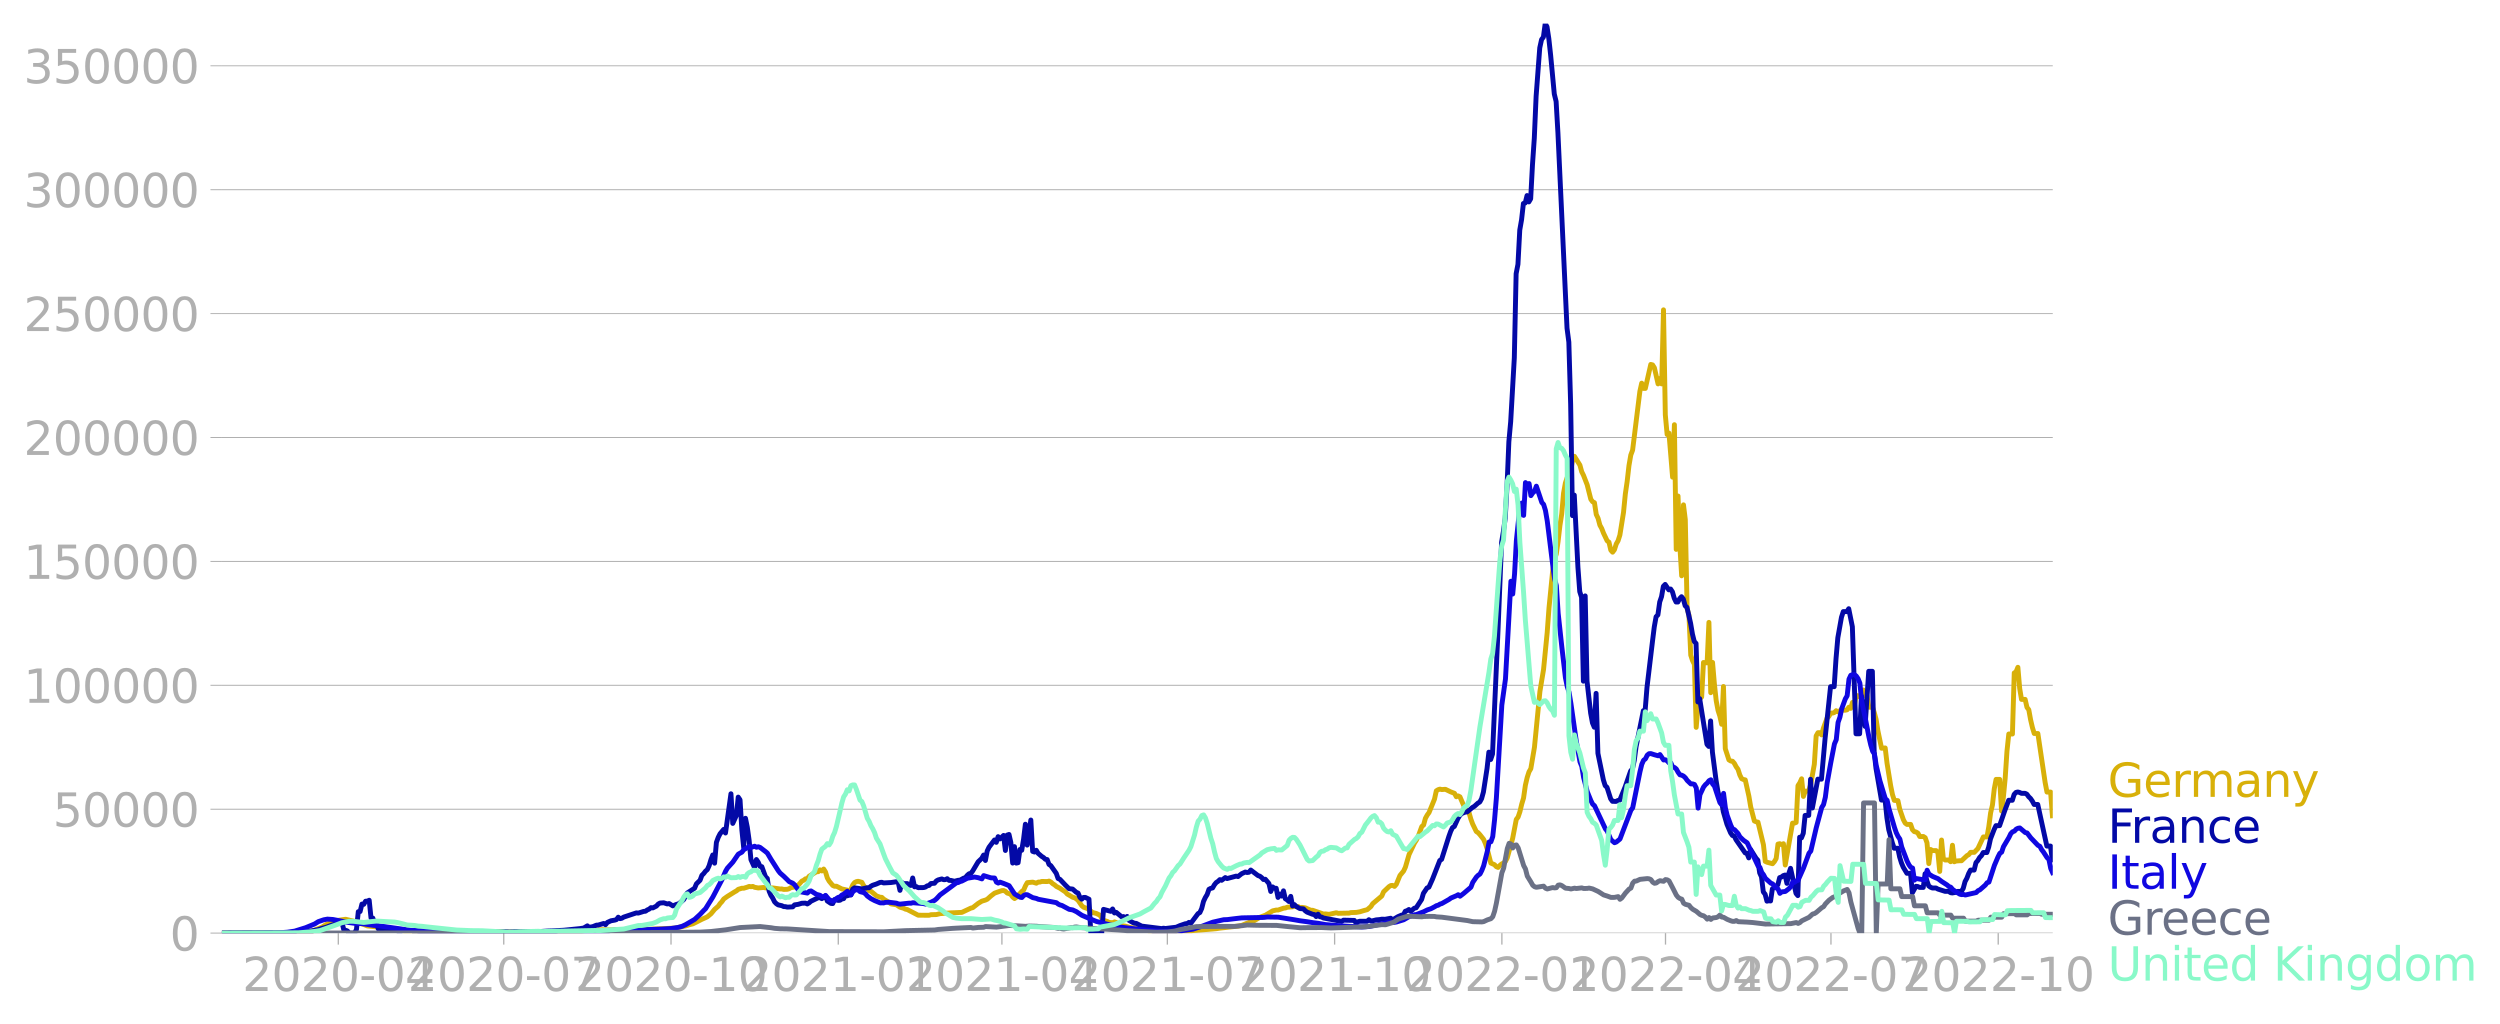 <svg xmlns="http://www.w3.org/2000/svg" xmlns:xlink="http://www.w3.org/1999/xlink" width="1015.94" height="416.199" viewBox="0 0 761.955 312.149"><defs><style>*{stroke-linejoin:round;stroke-linecap:butt}</style></defs><g id="figure_1"><path id="patch_1" d="M0 312.15h761.955V0H0v312.15z" style="fill:none"/><g id="axes_1"><path id="patch_2" d="M67.645 284.4h558V7.2h-558v277.2z" style="fill:none"/><g id="matplotlib.axis_1"><g id="xtick_1"><g id="line2d_1"><defs><path id="m45ac65a00f" d="M0 0v3.5" style="stroke:#b0b0b0;stroke-width:.4"/></defs><use xlink:href="#m45ac65a00f" x="103.109" y="284.4" style="fill:#b0b0b0;stroke:#b0b0b0;stroke-width:.4"/></g><g id="text_1" style="fill:#b0b0b0" transform="matrix(.14 0 0 -.14 73.86 302.038)"><defs><path id="DejaVuSans-32" d="M1228 531h2203V0H469v531q359 372 979 998 621 627 780 809 303 340 423 576 121 236 121 464 0 372-261 606-261 235-680 235-297 0-627-103-329-103-704-313v638q381 153 712 231 332 78 607 78 725 0 1156-363 431-362 431-968 0-288-108-546-107-257-392-607-78-91-497-524-418-433-1181-1211z" transform="scale(.016)"/><path id="DejaVuSans-30" d="M2034 4250q-487 0-733-480-245-479-245-1442 0-959 245-1439 246-480 733-480 491 0 736 480 246 480 246 1439 0 963-246 1442-245 480-736 480zm0 500q785 0 1199-621 414-620 414-1801 0-1178-414-1799Q2819-91 2034-91q-784 0-1198 620-414 621-414 1799 0 1181 414 1801 414 621 1198 621z" transform="scale(.016)"/><path id="DejaVuSans-2d" d="M313 2009h1684v-512H313v512z" transform="scale(.016)"/><path id="DejaVuSans-34" d="M2419 4116 825 1625h1594v2491zm-166 550h794V1625h666v-525h-666V0h-628v1100H313v609l1940 2957z" transform="scale(.016)"/></defs><use xlink:href="#DejaVuSans-32"/><use xlink:href="#DejaVuSans-30" x="63.623"/><use xlink:href="#DejaVuSans-32" x="127.246"/><use xlink:href="#DejaVuSans-30" x="190.869"/><use xlink:href="#DejaVuSans-2d" x="254.492"/><use xlink:href="#DejaVuSans-30" x="290.576"/><use xlink:href="#DejaVuSans-34" x="354.199"/></g></g><g id="xtick_2"><use xlink:href="#m45ac65a00f" id="line2d_2" x="153.534" y="284.4" style="fill:#b0b0b0;stroke:#b0b0b0;stroke-width:.4"/><g id="text_2" style="fill:#b0b0b0" transform="matrix(.14 0 0 -.14 124.286 302.038)"><defs><path id="DejaVuSans-37" d="M525 4666h3000v-269L1831 0h-659l1594 4134H525v532z" transform="scale(.016)"/></defs><use xlink:href="#DejaVuSans-32"/><use xlink:href="#DejaVuSans-30" x="63.623"/><use xlink:href="#DejaVuSans-32" x="127.246"/><use xlink:href="#DejaVuSans-30" x="190.869"/><use xlink:href="#DejaVuSans-2d" x="254.492"/><use xlink:href="#DejaVuSans-30" x="290.576"/><use xlink:href="#DejaVuSans-37" x="354.199"/></g></g><g id="xtick_3"><use xlink:href="#m45ac65a00f" id="line2d_3" x="204.513" y="284.4" style="fill:#b0b0b0;stroke:#b0b0b0;stroke-width:.4"/><g id="text_3" style="fill:#b0b0b0" transform="matrix(.14 0 0 -.14 175.265 302.038)"><defs><path id="DejaVuSans-31" d="M794 531h1031v3560L703 3866v575l1116 225h631V531h1031V0H794v531z" transform="scale(.016)"/></defs><use xlink:href="#DejaVuSans-32"/><use xlink:href="#DejaVuSans-30" x="63.623"/><use xlink:href="#DejaVuSans-32" x="127.246"/><use xlink:href="#DejaVuSans-30" x="190.869"/><use xlink:href="#DejaVuSans-2d" x="254.492"/><use xlink:href="#DejaVuSans-31" x="290.576"/><use xlink:href="#DejaVuSans-30" x="354.199"/></g></g><g id="xtick_4"><use xlink:href="#m45ac65a00f" id="line2d_4" x="255.492" y="284.4" style="fill:#b0b0b0;stroke:#b0b0b0;stroke-width:.4"/><g id="text_4" style="fill:#b0b0b0" transform="matrix(.14 0 0 -.14 226.244 302.038)"><use xlink:href="#DejaVuSans-32"/><use xlink:href="#DejaVuSans-30" x="63.623"/><use xlink:href="#DejaVuSans-32" x="127.246"/><use xlink:href="#DejaVuSans-31" x="190.869"/><use xlink:href="#DejaVuSans-2d" x="254.492"/><use xlink:href="#DejaVuSans-30" x="290.576"/><use xlink:href="#DejaVuSans-31" x="354.199"/></g></g><g id="xtick_5"><use xlink:href="#m45ac65a00f" id="line2d_5" x="305.363" y="284.4" style="fill:#b0b0b0;stroke:#b0b0b0;stroke-width:.4"/><g id="text_5" style="fill:#b0b0b0" transform="matrix(.14 0 0 -.14 276.115 302.038)"><use xlink:href="#DejaVuSans-32"/><use xlink:href="#DejaVuSans-30" x="63.623"/><use xlink:href="#DejaVuSans-32" x="127.246"/><use xlink:href="#DejaVuSans-31" x="190.869"/><use xlink:href="#DejaVuSans-2d" x="254.492"/><use xlink:href="#DejaVuSans-30" x="290.576"/><use xlink:href="#DejaVuSans-34" x="354.199"/></g></g><g id="xtick_6"><use xlink:href="#m45ac65a00f" id="line2d_6" x="355.788" y="284.4" style="fill:#b0b0b0;stroke:#b0b0b0;stroke-width:.4"/><g id="text_6" style="fill:#b0b0b0" transform="matrix(.14 0 0 -.14 326.54 302.038)"><use xlink:href="#DejaVuSans-32"/><use xlink:href="#DejaVuSans-30" x="63.623"/><use xlink:href="#DejaVuSans-32" x="127.246"/><use xlink:href="#DejaVuSans-31" x="190.869"/><use xlink:href="#DejaVuSans-2d" x="254.492"/><use xlink:href="#DejaVuSans-30" x="290.576"/><use xlink:href="#DejaVuSans-37" x="354.199"/></g></g><g id="xtick_7"><use xlink:href="#m45ac65a00f" id="line2d_7" x="406.767" y="284.4" style="fill:#b0b0b0;stroke:#b0b0b0;stroke-width:.4"/><g id="text_7" style="fill:#b0b0b0" transform="matrix(.14 0 0 -.14 377.52 302.038)"><use xlink:href="#DejaVuSans-32"/><use xlink:href="#DejaVuSans-30" x="63.623"/><use xlink:href="#DejaVuSans-32" x="127.246"/><use xlink:href="#DejaVuSans-31" x="190.869"/><use xlink:href="#DejaVuSans-2d" x="254.492"/><use xlink:href="#DejaVuSans-31" x="290.576"/><use xlink:href="#DejaVuSans-30" x="354.199"/></g></g><g id="xtick_8"><use xlink:href="#m45ac65a00f" id="line2d_8" x="457.746" y="284.4" style="fill:#b0b0b0;stroke:#b0b0b0;stroke-width:.4"/><g id="text_8" style="fill:#b0b0b0" transform="matrix(.14 0 0 -.14 428.498 302.038)"><use xlink:href="#DejaVuSans-32"/><use xlink:href="#DejaVuSans-30" x="63.623"/><use xlink:href="#DejaVuSans-32" x="127.246"/><use xlink:href="#DejaVuSans-32" x="190.869"/><use xlink:href="#DejaVuSans-2d" x="254.492"/><use xlink:href="#DejaVuSans-30" x="290.576"/><use xlink:href="#DejaVuSans-31" x="354.199"/></g></g><g id="xtick_9"><use xlink:href="#m45ac65a00f" id="line2d_9" x="507.617" y="284.4" style="fill:#b0b0b0;stroke:#b0b0b0;stroke-width:.4"/><g id="text_9" style="fill:#b0b0b0" transform="matrix(.14 0 0 -.14 478.37 302.038)"><use xlink:href="#DejaVuSans-32"/><use xlink:href="#DejaVuSans-30" x="63.623"/><use xlink:href="#DejaVuSans-32" x="127.246"/><use xlink:href="#DejaVuSans-32" x="190.869"/><use xlink:href="#DejaVuSans-2d" x="254.492"/><use xlink:href="#DejaVuSans-30" x="290.576"/><use xlink:href="#DejaVuSans-34" x="354.199"/></g></g><g id="xtick_10"><use xlink:href="#m45ac65a00f" id="line2d_10" x="558.042" y="284.4" style="fill:#b0b0b0;stroke:#b0b0b0;stroke-width:.4"/><g id="text_10" style="fill:#b0b0b0" transform="matrix(.14 0 0 -.14 528.794 302.038)"><use xlink:href="#DejaVuSans-32"/><use xlink:href="#DejaVuSans-30" x="63.623"/><use xlink:href="#DejaVuSans-32" x="127.246"/><use xlink:href="#DejaVuSans-32" x="190.869"/><use xlink:href="#DejaVuSans-2d" x="254.492"/><use xlink:href="#DejaVuSans-30" x="290.576"/><use xlink:href="#DejaVuSans-37" x="354.199"/></g></g><g id="xtick_11"><use xlink:href="#m45ac65a00f" id="line2d_11" x="609.021" y="284.4" style="fill:#b0b0b0;stroke:#b0b0b0;stroke-width:.4"/><g id="text_11" style="fill:#b0b0b0" transform="matrix(.14 0 0 -.14 579.773 302.038)"><use xlink:href="#DejaVuSans-32"/><use xlink:href="#DejaVuSans-30" x="63.623"/><use xlink:href="#DejaVuSans-32" x="127.246"/><use xlink:href="#DejaVuSans-32" x="190.869"/><use xlink:href="#DejaVuSans-2d" x="254.492"/><use xlink:href="#DejaVuSans-31" x="290.576"/><use xlink:href="#DejaVuSans-30" x="354.199"/></g></g></g><g id="matplotlib.axis_2"><g id="ytick_1"><path id="line2d_12" d="M67.645 284.4h558" clip-path="url(#pa73870f74c)" style="fill:none;stroke:#b0b0b0;stroke-width:.3;stroke-linecap:square"/><g id="line2d_13"><defs><path id="m264bfe6155" d="M0 0h-3.5" style="stroke:#b0b0b0;stroke-width:.3"/></defs><use xlink:href="#m264bfe6155" x="67.645" y="284.4" style="fill:#b0b0b0;stroke:#b0b0b0;stroke-width:.3"/></g><use xlink:href="#DejaVuSans-30" id="text_12" style="fill:#b0b0b0" transform="matrix(.14 0 0 -.14 51.737 289.719)"/></g><g id="ytick_2"><path id="line2d_14" d="M67.645 246.636h558" clip-path="url(#pa73870f74c)" style="fill:none;stroke:#b0b0b0;stroke-width:.3;stroke-linecap:square"/><use xlink:href="#m264bfe6155" id="line2d_15" x="67.645" y="246.636" style="fill:#b0b0b0;stroke:#b0b0b0;stroke-width:.3"/><g id="text_13" style="fill:#b0b0b0" transform="matrix(.14 0 0 -.14 16.108 251.955)"><defs><path id="DejaVuSans-35" d="M691 4666h2478v-532H1269V2991q137 47 274 70 138 23 276 23 781 0 1237-428 457-428 457-1159 0-753-469-1171Q2575-91 1722-91q-294 0-599 50Q819 9 494 109v635q281-153 581-228t634-75q541 0 856 284 316 284 316 772 0 487-316 771-315 285-856 285-253 0-505-56-251-56-513-175v2344z" transform="scale(.016)"/></defs><use xlink:href="#DejaVuSans-35"/><use xlink:href="#DejaVuSans-30" x="63.623"/><use xlink:href="#DejaVuSans-30" x="127.246"/><use xlink:href="#DejaVuSans-30" x="190.869"/><use xlink:href="#DejaVuSans-30" x="254.492"/></g></g><g id="ytick_3"><path id="line2d_16" d="M67.645 208.872h558" clip-path="url(#pa73870f74c)" style="fill:none;stroke:#b0b0b0;stroke-width:.3;stroke-linecap:square"/><use xlink:href="#m264bfe6155" id="line2d_17" x="67.645" y="208.872" style="fill:#b0b0b0;stroke:#b0b0b0;stroke-width:.3"/><g id="text_14" style="fill:#b0b0b0" transform="matrix(.14 0 0 -.14 7.2 214.191)"><use xlink:href="#DejaVuSans-31"/><use xlink:href="#DejaVuSans-30" x="63.623"/><use xlink:href="#DejaVuSans-30" x="127.246"/><use xlink:href="#DejaVuSans-30" x="190.869"/><use xlink:href="#DejaVuSans-30" x="254.492"/><use xlink:href="#DejaVuSans-30" x="318.115"/></g></g><g id="ytick_4"><path id="line2d_18" d="M67.645 171.108h558" clip-path="url(#pa73870f74c)" style="fill:none;stroke:#b0b0b0;stroke-width:.3;stroke-linecap:square"/><use xlink:href="#m264bfe6155" id="line2d_19" x="67.645" y="171.108" style="fill:#b0b0b0;stroke:#b0b0b0;stroke-width:.3"/><g id="text_15" style="fill:#b0b0b0" transform="matrix(.14 0 0 -.14 7.2 176.427)"><use xlink:href="#DejaVuSans-31"/><use xlink:href="#DejaVuSans-35" x="63.623"/><use xlink:href="#DejaVuSans-30" x="127.246"/><use xlink:href="#DejaVuSans-30" x="190.869"/><use xlink:href="#DejaVuSans-30" x="254.492"/><use xlink:href="#DejaVuSans-30" x="318.115"/></g></g><g id="ytick_5"><path id="line2d_20" d="M67.645 133.344h558" clip-path="url(#pa73870f74c)" style="fill:none;stroke:#b0b0b0;stroke-width:.3;stroke-linecap:square"/><use xlink:href="#m264bfe6155" id="line2d_21" x="67.645" y="133.344" style="fill:#b0b0b0;stroke:#b0b0b0;stroke-width:.3"/><g id="text_16" style="fill:#b0b0b0" transform="matrix(.14 0 0 -.14 7.2 138.663)"><use xlink:href="#DejaVuSans-32"/><use xlink:href="#DejaVuSans-30" x="63.623"/><use xlink:href="#DejaVuSans-30" x="127.246"/><use xlink:href="#DejaVuSans-30" x="190.869"/><use xlink:href="#DejaVuSans-30" x="254.492"/><use xlink:href="#DejaVuSans-30" x="318.115"/></g></g><g id="ytick_6"><path id="line2d_22" d="M67.645 95.58h558" clip-path="url(#pa73870f74c)" style="fill:none;stroke:#b0b0b0;stroke-width:.3;stroke-linecap:square"/><use xlink:href="#m264bfe6155" id="line2d_23" x="67.645" y="95.581" style="fill:#b0b0b0;stroke:#b0b0b0;stroke-width:.3"/><g id="text_17" style="fill:#b0b0b0" transform="matrix(.14 0 0 -.14 7.2 100.9)"><use xlink:href="#DejaVuSans-32"/><use xlink:href="#DejaVuSans-35" x="63.623"/><use xlink:href="#DejaVuSans-30" x="127.246"/><use xlink:href="#DejaVuSans-30" x="190.869"/><use xlink:href="#DejaVuSans-30" x="254.492"/><use xlink:href="#DejaVuSans-30" x="318.115"/></g></g><g id="ytick_7"><path id="line2d_24" d="M67.645 57.817h558" clip-path="url(#pa73870f74c)" style="fill:none;stroke:#b0b0b0;stroke-width:.3;stroke-linecap:square"/><use xlink:href="#m264bfe6155" id="line2d_25" x="67.645" y="57.817" style="fill:#b0b0b0;stroke:#b0b0b0;stroke-width:.3"/><g id="text_18" style="fill:#b0b0b0" transform="matrix(.14 0 0 -.14 7.2 63.136)"><defs><path id="DejaVuSans-33" d="M2597 2516q453-97 707-404 255-306 255-756 0-690-475-1069Q2609-91 1734-91q-293 0-604 58T488 141v609q262-153 574-231 313-78 654-78 593 0 904 234t311 681q0 413-289 645-289 233-804 233h-544v519h569q465 0 712 186t247 536q0 359-255 551-254 193-729 193-260 0-557-57-297-56-653-174v562q360 100 674 150t592 50q719 0 1137-327 419-326 419-882 0-388-222-655t-631-370z" transform="scale(.016)"/></defs><use xlink:href="#DejaVuSans-33"/><use xlink:href="#DejaVuSans-30" x="63.623"/><use xlink:href="#DejaVuSans-30" x="127.246"/><use xlink:href="#DejaVuSans-30" x="190.869"/><use xlink:href="#DejaVuSans-30" x="254.492"/><use xlink:href="#DejaVuSans-30" x="318.115"/></g></g><g id="ytick_8"><path id="line2d_26" d="M67.645 20.053h558" clip-path="url(#pa73870f74c)" style="fill:none;stroke:#b0b0b0;stroke-width:.3;stroke-linecap:square"/><use xlink:href="#m264bfe6155" id="line2d_27" x="67.645" y="20.053" style="fill:#b0b0b0;stroke:#b0b0b0;stroke-width:.3"/><g id="text_19" style="fill:#b0b0b0" transform="matrix(.14 0 0 -.14 7.2 25.372)"><use xlink:href="#DejaVuSans-33"/><use xlink:href="#DejaVuSans-35" x="63.623"/><use xlink:href="#DejaVuSans-30" x="127.246"/><use xlink:href="#DejaVuSans-30" x="190.869"/><use xlink:href="#DejaVuSans-30" x="254.492"/><use xlink:href="#DejaVuSans-30" x="318.115"/></g></g></g><path id="line2d_28" d="m67.645 284.4 22.719-.104 2.216-.169 2.217-.36.554-.082 2.77-1.083 1.109-.722 1.108-.537.554-.387.554-.218 3.88-.564 3.324.786.554.336 1.662.476 1.109.437 3.879.405 1.108.245 6.095.789 1.108.013 6.65.252 1.662.063 14.961.088 2.771-.13 3.879.126 12.19-.02 4.988-.139 10.528-.433 1.662-.1 8.866.102 1.663-.093 2.216-.076 7.204-.332 2.216-.104 3.325-.652 1.108-.362 1.108-.277 1.663-.831 1.108-.563 1.108-.497.554-.265 1.109-.924 1.108-1.345 1.108-.96.554-.796.554-.592.554-.803 1.109-.792 2.216-1.384.554-.304.554-.469 1.109-.335.554.002 1.108-.34.554-.219.554.101.554-.1.554.274 1.109.198 1.662-.146.554.13 2.217.01 2.216.317.554-.005.554.147 1.109-.045.554-.175.554-.341 1.108-.174.554-.383.554-.176 1.109-1.246.554-.262.554-.435.554-.04.554-.747 2.217-1.357.554-.03.554-.55.554.322.554-.568.554.89.554 1.817.554.972 1.109 1.328.554.246.554-.038 1.662.843 1.663.36.554.665.554-.963.554-1.295.554-.715.554-.286.554-.098 1.109.31.554 1.022.554.65.554.33.554.578.554.154 1.108.906.555.486 1.108.42.554.044.554.535 1.662 1.02.555.442 1.662.268 1.108.738 1.108.318.555.278.554.116 3.324 1.729 3.325.012.554-.168 1.663-.046 1.108-.275 1.662-.126 1.663-.12 1.108-.041 2.216-.1 2.77-1.306.555-.132 1.662-1.304 1.109-.68 1.108-.336.554-.256 1.108-.997 1.108-.85 1.663-.59.554-.178.554-.034.554.253.554.537.554.149.555.287.554.796.554.42.554-.386 1.662-1.767.554-.423.555-1.297.554-.973 1.662-.151 1.108.324.554-.344.555-.01.554-.185 1.662.038.554-.147.554.286.554.516.554.347.555.48 1.108.565 1.662 1.125.554.63 1.663.984.554.152.554.338.554.489 1.108 1.612.554.448 1.109.37 1.662 1.247 1.108.28 1.109.543.554.907.554.646 1.108.329.554.309 1.108.09.554-.248.555.18 1.108.793 1.108.245.554.063 1.108.336 3.325.537 1.108.348 1.663.178 9.42.251 6.095-.459 3.879-.312 1.108-.1 1.109-.174 5.54-.612 1.109-.23 2.216-.893 1.109-.256 2.216-1.32 1.108-.417.555-.198 2.216-1.34 1.108-.244h.554l1.663-.57.554-.058.554-.22 1.662-.13.554-.184.555.138.554-.04.554.335.554-.083 1.108.163 1.663.73.554.001 3.324 1.15.555-.048 1.108.13 2.216-.483.554.174 3.325-.065.554-.156 1.663-.06 1.108-.197 1.108-.341 1.108-.296 1.109-.95.554-.87 2.77-2.337.554-1.29 1.663-1.58.554-.334.554-.036.554.303.554-.638 1.109-2.688 1.108-1.35.554-1.188 1.108-3.833 1.662-3.513.555-.873.554-1.102 1.108-3.057.554-.467.554-2.033.554-.996.554-.759 1.663-4.092.554-2.53.554-.345.554-.18.554.138 1.109-.08 1.662.802 1.108.418.554 1.046.554-.26.555.28 1.108 2.576.554 1.016 1.108 1.222.554 1.974.554 1.504 1.109 2.288.554.356.554.61 1.108 1.407.554 1.267.554 1.677 1.109 4.3 1.108.487.554.606.554.233.554-.627.554-.45.554-.261.555-.497.554-1.023 1.662-5.992 1.108-5.776.554-.727.555-1.633.554-2.321.554-1.843.554-3.872.554-2.388.554-1.721.554-.96 1.108-6.539 1.663-16.993 1.108-6.71 1.108-11.245.554-7.51 1.109-11.188.554-3.618.554-1.61.554-3.848.554-4.801.554-3.559.554-6.332.555-3.091 1.108-3.362.554-.75.554-2.779.554-1.267 1.663 2.666.554 2.028.554 1.118 1.108 2.86 1.108 4.403.554.77.554.28.555 3.594.554 1.179.554 2.082.554 1.004.554 1.432 1.108 2.335.554.41.555 2.442.554.61.554-.74.554-1.766.554-.969.554-1.734 1.108-6.92.555-5.62.554-3.802.554-4.842.554-3.207.554-1.505 2.216-17.913.555-2.498.554 1.599.554.007 1.662-7.314.554.145.554.886 1.109 4.897.554-1.648.554 1.646.554-22.561.554 31.997.554 5.996.554-.427 1.109 13.428.554-15.994.554 38.004.554-16.264.554 15.212.554 9.106.554-21.627.555 4.504.554 27.12.554 1.985.554 12.203.554 1.693.554 1.112.554 19.201.554-6.466.554-2.261.555-.524.554-10.521 1.108.108.554-12.334.554 21.426.554-9.218.554 6.485.555 5.155.554 2.963.554 1.732.554 2.512.554-11.505.554 18.946 1.108 3.408.555.348.554.074.554.642.554 1.038.554.778.554 1.734.554 1.122.554.252.555.113 1.108 4.992.554 3.263 1.108 4.27.554.251.554.115 1.663 6.877.554 5.077.554.26 1.662.447.554-.628.555-.949.554-4.406.554-.12.554.292.554-.282.554 6.488 2.217-12.76h.554l.554-.216.554-11.231.554-.83.554-1.241.554 5.369.555-1.61.554-.001.554-.169.554-1.862 1.108-6.161.554-8.64.554-.979h.554l.555.663.554-2.075 1.108-3.024.554-.53.554-1.007h.554l.554-.169.555-.557.554.348.554-.295.554-.5.554.297h.554l.554-.122.554-.78.555.336.554-1.807.554.867.554-2.927h.554l.554.377.554-.643.554-1.445.555 1.675.554.203.554 3.349h1.108l.554 1.641.554 2.074.554 3.506 1.109 5.29 1.108-.093.554 4.616 1.108 6.86.554 2.729.554 1.768 1.109.093.554 2.59 1.108 3.204.554 1.043.554.405h1.109l.554 1.614.554.577.554.13.554.336.554 1.032 1.108-.006.555.36.554 1.56.554 6.331.554-4.296.554.33 1.108.006.554.637.554 5.712.555-9.57.554 5.677.554.418h1.108l.554.518.554-5.017.554 5.033.555-.223 1.108-.088h.554l1.662-1.563.554-.297.555-.696h1.108l1.108-1.157 1.662-3.546h1.109l.554-3.134.554-4.218.554-2.361.554-4.917.554-2.902h1.108l.555 9.634.554-4.07.554-5.787.554-8.388.554-5.223h1.108l.554-18.617.555-.347.554-1.372.554 6.465.554 3.318h1.108l.554 2.426.554.72.555 3.065.554 2.364.554 1.82h1.108l2.217 14.945.554 2.904h1.108l.554 7.227h0" clip-path="url(#pa73870f74c)" style="fill:none;stroke:#d8b009;stroke-width:1.5;stroke-linecap:square"/><path id="line2d_29" d="m67.645 284.4 22.165-.107 2.77-.224 2.217-.309 2.216-.435 1.109-.375 1.108-.299 2.216-.79.555-.107.554-.581.554-.203.554.196.554-.155.554 2.344 1.108.372.554.673h1.663l.554-1.151.554-5.384.554-.052.554-2.259.554.07.555-.949.554-.035.554-.255.554 5.358.554.075.554 1.595.554.152.554 1.541.555-.1.554.23.554.05 1.108-.184.554.351.554-.316.554.247 1.109.125 1.108.554.554-.603 1.662.08 1.663.077.554.39 7.758.19.554-.332.554.017 1.108-.207 1.108.089.554.367 1.109-.109.554.132 1.662-.127.554-.415.554.43 2.771-.017 3.325-.017 2.77.023.554.081 2.217-.135 1.108.088 1.663-.087 2.77.02h1.108l2.771-.005 3.325-.223 1.662-.06 1.662-.098 1.663-.092 4.987-.505 1.108-.172 1.108-.664.554.445 1.109-.204 1.108-.45.554-.029 1.662-.489.555.378.554-.693 1.108-.503 1.108-.192.554-.163.554-.734.555.443.554-.133.554-.339 3.879-1.293.554.073 1.108-.34.554-.18.554-.05.554-.4.554-.24.555-.453.554.085 1.108-.564.554-.612.554-.31 1.108-.081 1.109.358.554-.122 1.108.706 1.108-.449.554-.144.555-.357 1.108-.967 1.108-2.024 2.216-1.445.555-1.333 1.108-1.086.554-1.494.554-.547.554-.729.554-.48.554-1.192.555-1.858.554-1.416.554 2.506.554-6.336.554-1.52.554-1.094 1.108-1.343.555 1.097 1.662-11.954.554 9.028 1.108-2.445.554-5.562.555.821.554 9.136.554 5.393.554-8.904.554 2.726.554 3.972.554 5.902 1.108 2.454.555-2.48.554.815.554 1.27.554.094 1.108 3.059.554.538.554 3.85.555 1.304.554.84.554 1.132.554.56.554.364 1.108.24.554.273.555.024.554.136 1.662-.075.554-.604 1.108-.166 1.109-.328 1.108-.04.554.25.554-.328.554-.488 2.217-1.075.554-.014.554.295 1.108-.832.554 1.547 1.109.738.554.04.554-1.244 1.108.283.554-.04.554-.392.554-.105.555-1.008.554.144.554-.19.554-.055.554-1.803.554-.373 1.108.145 1.109.182 1.662-.365.554.002.554-.46.554-.305 1.109-.365 1.108-.484.554-.054.554.203 2.217-.124 1.662-.236.554.059.554 2.567.554-2.414.554.373 1.109-.036.554.466.554.107.554-2.272.554 2.687.554-.07.554.328 1.663-.029.554-.155.554-.37.554-.122.554-.58 1.108-.091.555-.7.554-.312 1.108-.305.554.225.554-.008.554-.289.554.509.555.014 1.108.262 1.108-.292.554-.033 1.108-.61.555-.17.554-.687.554-.498.554-.1.554-.739 1.662-2.792 1.109-1.057.554-1.007.554 1.654.554-2.9.554-1.142 1.662-2.213.555.724.554-1.73.554.685 1.108-1.06.554 4.582.554-4.695.554-.182.555 2.446.554 6.271.554-5.001.554 5.019.554-.134.554-4.02.554.241.554-3.353.555-4.594.554 6.365 1.108-7.634.554 9.551.554.199.554-.534.554.926 1.109.945.554.348.554.526.554.081.554 1.484.554.365 1.663 2.359.554 1.573.554.237 1.662 1.76 1.108 1.085 1.109.136 1.108.981.554.243.554 1.306.554.55.554-.53.555-.005 1.108.54.554 10.342h3.325l.554-7.246 2.216.602.554-.723.554 1.22.555-.176 1.662 1.368.554-.087.554.413.554-.455.554 1.196 1.109.621.554.238.554.052 1.662.832 6.096.762.554-.128.554.103 3.325-.397 1.108-.484 1.662-.571.554-.05.554-.364.555.284 2.216-2.967.554-.315.554-1.215.554-2.171.555-1.192.554-.914.554-1.59.554-.292.554-.132.554-.961.554-.686.554-.359.555-.529.554.203 1.108-.825.554.305 2.77-.755.555.148 1.108-.879 1.108-.511.554.154.554-.087.555-.667 2.216 1.685.554.185.554.428.554.592.555-.085 1.108 1.298.554 2.426.554-1.394.554.396.554.025.554 2.793.555-1.017.554.597.554-1.594.554 2.406.554.347.554.5.554-1.565.554 2.934.554-.428.555.562 1.108.65 1.108.088.554.598.554.403 1.663.655.554.084.554.613.554-.728.554.764.554.116.554.281 5.542 1.038.554-.376 3.324.08.555.876.554-.48.554-.15 2.216.016.554-.483.555.364.554-.029 1.108-.28 1.108-.101.554-.108 1.109.016 1.662-.311.554.503 1.662-.983 1.109-.483.554-.038.554-1.129.554-.176.554-.35.554.56 1.108-.967.555-.115 1.662-2.534.554-1.876 1.108-1.648.554-.22 1.109-2.47 2.216-5.667.554-.347 2.217-7.001.554-1.551.554-1.14.554-.333 1.108-2.451.555-.911.554-.571 1.108-.448.554-.05 1.662-1.375.554-.322 1.109-.997.554-.327.554-1.022.554-2.006 1.108-7.198.554-4.971.555 2.241.554-1.656 1.108-24.905.554-12.398 1.108-27.253.554-3.316.555-3.993.554-9.945.554-13.39.554-6.08 1.108-19.485.554-25.643.554-2.854.555-10.45.554-3.19.554-4.909.554-.16.554-2.259.554 1.939.554-.941.554-10.407.554-8.058.555-12.832 1.108-14.72.554-2.537.554-.736.554-4.109.554.954.554 3.638.555 5.088 1.108 11.772.554 2.269.554 9.56 2.77 59.522.555 4.273.554 18.994.554 33.88.554-6.25 1.108 21.981.555 7.431.554 1.752.554 25.542.554-25.989.554 25.973 1.108 9.765.554 2.972.554 1.309.555-10.31.554 18.274 1.662 8.082.554 1.77.554.51 1.109 3.485.554.778 1.108.035.554-.294.554-.06 1.663-4.106 1.662-4.809.554-.68.554-2.555.554-4.169 2.217-10.99.554-.206.554-6.884 1.662-13.946.554-4.468.555-3.118.554-.569.554-3.936.554-1.615.554-3.147.554-.587 1.108 1.652.555-.25.554.855.554 1.955.554 1.15.554.005.554-1.043.554-.581.554.71.555 2.049.554.482 1.108 4.864.554 3.258.554 2.267.554.618.554 17.832.554-1.001 2.217 13.933.554.62.554-7.769.554 9.494 1.109 8.58.554 3.354.554 2.399.554.572.554 3.278 1.108 3.818 1.109 2.618.554.799.554.15.554 1.15 2.77 4.003.555.152.554 1.374.554-2.578 1.662 2.667.554.634.554 3.84.555 1.235.554 4.569.554.713.554 2.107.554-.116.554.057.554-3.703 1.109-.78.554-.447.554-2.19.554-.172.554-.443.554-.167.554 2.536.554-2.987.555-1.594 1.662 7.644.554.668.554-17.797.554.203.554-1.395.555-5.452 1.108-.01.554-11 .554 8.75 1.662-8.79h1.109l1.108-12.433 1.662-15.753h1.108l.555-8.47.554-6.431 1.108-6.244.554-1.74h1.108l.554-.873 1.109 5.496 1.108 32.617h1.108l.554-11.476.554 5.158.555 4.055 1.108-16.772h1.108l.554 24.588.554 4.993 1.663 9.661h1.108l.554 5.38.554 3.615 1.108 4.06.554 1.62h1.109l.554 2.675.554 1.8.554 1.314 1.108 1.853h1.109l.554 5.942 1.108-1.987.554.078.554.268h1.108l.555-4.158.554 2.13.554 1.566.554.4.554.233h1.108l.554.322 2.217.704h1.108l.554.41.554.08 1.109-.193.554-.29h1.108l.554-.927.554-2.052.554-1.02.554-1.448.555-1.035h1.108l.554-2.264.554-.636.554-.937.554-.559.554-.953h1.109l.554-1.658.554-2.522 1.108-2.86.554-1.158h1.108l1.663-4.814 1.108-2.92h1.108l.554-1.784.555-.604.554-.136.554.139.554.266h1.108l.554.268.554.768.555.527.554.802.554 1.037h1.108l2.217 10.161.554 2.514h1.108l.554 4.227h0" clip-path="url(#pa73870f74c)" style="fill:none;stroke:#0309a6;stroke-width:1.5;stroke-linecap:square"/><path id="line2d_30" d="m67.645 284.4 17.178-.094 2.77-.19 2.217-.329 3.325-1.035 2.77-1.149 1.108-.701 1.663-.566 1.108-.204 1.662.108 2.217.421 1.662.366 1.108.158 1.663.22 2.216.092 1.109.172 1.108.179 1.662.236.554-.076 1.663.296 8.866 1.246 1.108.025 5.541.332 13.299.284 2.216.034 3.325-.035 9.42.058 12.19-.056 9.421-.251 6.65-.51 2.77-.064 2.217-.062 3.324.033 4.987-.183 2.77-.167 2.217-.338 1.109-.309 1.108-.516 2.77-1.618 1.663-1.53 1.108-1.183.554-.537 2.217-3.56 2.77-5.275 1.109-2.595.554-.932 1.662-1.84 1.662-2.422 1.109-.618.554-.74 1.108-.634.554-.335.554.276 1.108-.372.555.313.554-.142.554.194 1.662 1.272.554.478 1.109 1.876 1.108 1.734 1.108 1.742.554.707 1.108.973 1.109 1.08.554.568 1.108.481.554.487 1.108 1.53.555.58 2.216.405.554-.52.554-.133 1.663 1.053 1.108.29.554.394.554.021.554-.392 1.108 1.302 1.109.474.554-.248.554-.587.554-.342.554-.153.554-.573.554-.24 1.109-.893 1.108 1.05.554-.879.554-.472.554-.187.554.122.555.491 1.108.276.554.396.554.656 1.108.804 1.108.582 1.663.69 1.108.02.554-.175 1.108-.025 2.217.276.554.217.554.076 2.77-.299.555.025.554-.16 3.325.277.554.15 1.662-.579 1.108-.561.555-.468 1.108-1.201 3.325-2.443 1.662-1.245.554-.084.554-.287.554-.155 1.663-.861 1.662-.28.554-.083 1.108.197 1.109.365.554-.998 2.216.677 1.108.057.555 1.251.554.29.554-.285 1.108.394 1.108.45.554.24 1.663 2.532 1.662.968.554.097.554-.612.555-.267.554.026 1.662.89 1.108.246.554.25 5.542 1.037.554.433.554.27.554.138 2.216 1.187 1.109.186 1.108.529 1.662 1.103 1.663.719 2.77 1.158 1.663.405 2.216.592 1.662.264 1.109.363 2.216.293 6.096.72 4.987.39 2.77-.023 2.77-.119 3.88-.528 2.77-.882 3.325-1.253 1.662-.379 1.663-.369 1.108-.042 1.662-.21 1.663-.196 1.108-.12 6.65-.134 1.108-.128 3.324.053 2.217.356 2.77.446 1.663.295 2.216.297 1.663.272 1.662.203 2.217.39 2.77.23 3.325.232 4.987.269 2.216-.148 6.096-1.293.554-.03.554.131 1.108-.176 2.217-.684 1.662-.962 1.662-.57.555-.07 2.216-.844 1.108-.555 1.109-.37 1.108-.582.554-.338.554-.143.554-.348.554-.169 2.217-1.265.554-.405 1.662-.711.554-.31.555.463 1.108-.85 2.216-1.897.554-1.466 1.109-1.635.554-.549.554-.378.554-1.091.554-1.418 1.108-4.365.554-2.884.555-.062.554-1.575.554-5.127.554-6.656 1.662-28.328 1.109-7.93 1.662-29.783.554 3.88.554-6.073.554-10.197 1.109-10.687.554-.768.554 3.76.554-9.988.554.496.554-.196.554 3.67.554-.82.554-.514.555-1.542 1.662 4.947.554.617.554 1.818.554 3.24 1.663 13.377.554 4.141.554 2.162.554 8.413 1.108 10.218 1.109 9.46.554 2.716.554 1.73.554 3.33 1.662 11.636 1.109 6.212.554 1.383.554 3.389 1.108 4.31 1.108 2.732.554 1.094.554.463 3.325 7.06.554.669 1.109 2.613 1.108.93.554-.216 1.108-.906 3.325-8.756.554-.76 2.216-10.986.555-2.27.554-1.245.554-.405.554-1.132.554-.454.554-.03 1.108.36 1.109.305.554-.366 1.108 1.644.554-.07.554.346.554.605.555.025.554 1.228.554.164.554.458.554 1.014.554.754.554.118.554.283.555.524.554.788 1.108 1.063.554-.012.554.18.554 1.092.554 6.12.554-4.084 1.109-2.355.554-.701.554-.496.554-.722.554-.287.554 1.296.554.643 1.109 3.384.554 1.646.554.67.554-3.498.554 4.4.554 2.3 1.109 3.05.554 1.119.554.178 1.108 1.205.554.996 1.108 1.056 1.109.77 3.324 7.073.554.405.555 1.531.554.732.554 1.063 1.662 1.486.554.235 1.109 1.225.554.34.554 1.308.554-.452 1.108-.124 1.108-.86.555-.627.554-1.33.554.039.554-.41.554-.22 1.662-3.746 1.663-4.49.554-.673 1.662-7.105 1.663-6.173.554-.876.554-2.254.554-4.38 1.108-6.18 1.108-5.683.555-1.28.554-5.271.554-1.571.554-2.606 1.108-3.013.554-.933.554-5.058.555-1.191.554-.17.554-.026.554.423.554.811.554 1.356.554 5.58 1.109 5.151 1.108 5.758.554 2.397.554 1.847.554.856.554 3.501 1.108 4.652 1.663 5.476.554.496.554 2.54 1.662 5.667.555 1.65.554 1.144.554.814.554 2.376 1.662 4.35.554 1.102.555.777.554.225.554 3.683.554-.492 2.216.378.555-.056.554-2.85.554 1.173 1.108.707 1.108.476.554.223 1.109.846 1.662 1.07.554.48.554.188.554.673 1.109.801 1.108.663.554.14.554-.07.554.183 3.325-.75.554-.565.554-.252 1.663-1.455.554-.724.554-.189 1.662-5.081 1.108-2.6.554-1.091.555-.358.554-1.66 1.662-2.8.554-1.15.554-.597.554-.191.555-.61.554-.272.554-.093 1.662 1.408.554.114 1.109 1.468 2.216 2.319.554.261.554 1.04.554.72 1.109 1.714.554.536.554 2.757.554 1.253h0" clip-path="url(#pa73870f74c)" style="fill:none;stroke:#1007e1;stroke-width:1.5;stroke-linecap:square"/><path id="line2d_31" d="m67.645 284.4 108.054-.11 10.528-.062 5.541.03 21.61-.166 3.326-.19 4.433-.501 4.433-.702 6.095-.308 3.325.363 1.108.192 1.662.13 2.217.04 12.744.811 16.624.067 6.65-.348 8.865-.204 1.109-.165 4.433-.331 1.108-.059 1.662-.085 2.77-.128.555.18 1.662-.187 1.663-.053.554-.216 3.325.176 3.878-.496 2.217.085 2.77.169 1.109-.097 2.216.058 1.109.123 4.432.269 1.109.28.554-.09.554.207.554.074 2.217-.437.554.026.554-.194.554-.042 1.108.19 2.77.19 8.867.544 3.324.274 8.312.414 3.325-.074 2.216-.262 1.663-.446 4.987-.925 8.866-.073 2.77.005 2.217-.21 1.662-.206 2.217.062 1.662.034 4.987.017 3.325.346 3.879.37 2.216-.038 4.433-.02 2.77.122 10.53-.352 4.986-.66 1.109.037 2.216-.672.554-.27 1.108-.767 2.771-.886 2.216.08 2.217.098.554-.099 1.662-.044 1.663.03.554.123 1.662.106 7.758 1.016 1.662.349 2.771.074.554-.092 1.108-.523 1.109-.373.554-.604.554-1.639.554-2.502 1.662-9.199.554-1.467 1.109-5.978.554-1.571.554.201.554 1.212.554-.827.554-.103.554.915 1.663 5.372.554 1.032.554 2.182 1.108 1.806.554.986.554.448.555.166 2.216-.344.554.627.554.231 1.109-.29.554-.136.554.108.554-.071.554-.768.554-.094.554.222 1.109.785 1.108.11.554.141 1.108-.246.554.107 1.663-.195.554.187 1.108-.026.554-.103 1.108.258 1.663.774 1.662 1.058 1.108.346 1.109.41 1.108-.012 1.108-.228.554.823.554-.416 1.109-1.495 1.108-1.21.554-.3.554-1.514.554-.6.554-.04 1.108-.512 2.217-.228.554.063.554.232.554.797.554.34.555-.104.554-.428.554-.255 1.108.18.554-.526.554.08.554.331 1.109 2.124 1.108 2.203.554.684.554.357.554.186.554 1.24.555.337 1.108.298.554.705.554.486 1.108.65 1.108.95.555.276.554.13.554.415.554.612.554-.49.554.57.554-.445 1.109-.137.554-.25.554-.508.554.62.554.072 1.108.632 1.109.446.554.163.554-.017.554-.236.554.35 2.77.13 1.663.125 3.879.467 7.758-.128 1.662-.335.554.27.554-.268.554-.517 2.217-1.079 1.108-1.002.554-.134.554-.358 1.663-1.434.554-.307.554-.837 1.108-1.145 1.108-.826 1.109-.433.554-.598 1.662-.978 1.108-.437.554 1.01.555 2.792 2.216 8.066.554 1.436h.554l.554-39.666h3.325l.554 39.666.554-14.96h2.771l.554-13.508.554 14.96h2.77l.555 2.388h3.325l.554 2.805h3.325l.554 2.134h3.324l.554.7h3.325l.554.933h3.325l.554.898h3.325l.554-.278h3.325l.554-.925h3.325l.554-1.068h3.324l.555.372h3.324l.554-.438h3.325l.554.245h3.325" clip-path="url(#pa73870f74c)" style="fill:none;stroke:#6b7186;stroke-width:1.5;stroke-linecap:square"/><path id="line2d_32" d="m67.645 284.4 23.273-.075 4.987-.436 1.663-.28 4.987-1.76 1.662-.626 2.216-.428 1.109-.019 3.324.378 2.217-.27 1.662-.16 5.542.3 1.108.197 1.662.415 1.108.298 1.109.048 1.108.09 1.108.181 1.108.063 1.109.145 9.42.99 4.433.182 3.324.032 6.65.361 1.108.09 2.77-.065 1.109-.07 5.541-.148 1.108.083 16.07-.323 1.662.02 7.204-.465 4.433-1.06 1.108-.033 1.108-.195 2.217-.434 1.108-.432 1.108-.624 1.108-.37.555.036.554-.24 1.108-.132.554-.012.554-.737.554-1.863 1.109-1.72.554-.761.554-1.146.554-.745.554-.248.554 1.088.554-.15.554-.29.554-.603 1.663-.456 1.662-1.41.554-.748.554-.244.555-.528.554-.74 1.108-.528.554-.165.554.214.554-.197.554-.416.555.12.554-.373 1.108.517 1.662-.052.554-.332.555.289.554-.26.554-.041.554.237.554-1.009.554-.432.554-.205.554-.474 1.109.038.554.363.554 1.142 1.662 2.194.554.638.554.944.555.15 2.216 2.304.554.334.554-.233 1.109.504.554-.172.554.032.554-.555.554-.258.554.115.554-.045 1.663-1.883.554-.128 1.108-1.272.554-.932.554-1.556 1.108-1.357.555-1.896.554-1.41.554-1.987.554-1.521 1.108-.852.554-.823.554.396.555-.863.554-1.756.554-1.174.554-1.815 1.108-4.71.554-2.447.554-1.886.555-.842.554-1.329.554.347.554-1.588.554-.237.554.01.554 1.362 1.109 3.273.554.43.554 1.329 1.108 3.775.554.937.554 1.318.554.936.554 1.167.555 1.679 1.108 1.766 1.108 3.089.554 1.47 1.108 2.194 1.109 2.072 1.108.737.554.66 1.662 2.487 1.109 1.06.554.482 1.662 1.872 1.663 1.54.554.194.554.035.554.156 1.108.647.554.125.554-.094 1.663.755 1.662 1.11.554.56.554.23 1.663 1.02 1.108.23 1.662.171 2.77-.01 3.326.256 2.77-.16 1.108.34 1.109.212 1.108.348.554.303.554.053 2.77.854.555.886 1.108.15 1.108-.104 1.109.068.554-.82 2.216.096 4.987.198 4.433.163 5.542-.121.554.524 1.662-.043 1.662-.109.555-.516 4.432-.806 1.663-.682 1.662-.786 1.108-.552 3.325-1.184 1.108-.636 2.217-1.189 1.108-1.408.554-.544.554-.852.555-.602.554-1.316 1.108-1.991 1.108-2.422.554-.708.554-1.005.554-.483 1.109-1.584.554-.482 1.108-1.762 1.662-2.467.555-1.086 1.108-3.535.554-2.415.554-1.806.554-.595.554-1.103.554-.212.555.923.554 1.713 1.108 4.508.554 1.653.554 2.509.554 1.99.554.983 1.109 1.376.554.524 1.108.433.554-.368.554.093 1.663-.848 1.108-.476.554-.028.554-.306 1.108-.193.554.081 1.663-1.187 1.662-1.167.554-.6 1.663-1.004 1.108-.26 1.108-.13.554.59.554-.14 1.109.019 1.662-1.366.554-1.57.554-.591.554-.327.554.046.555.576 1.108 1.698 2.216 4.418.554.481 1.109-.13 1.108-1.077.554-.421.554-.998.554-.34.554-.054.555-.408.554-.18.554-.391.554-.155 1.108.11.554.051 1.109.699.554.173 1.108-.832.554-.045.554-1.077 1.108-.986.554-.503.555-.297.554-.524.554-1.002.554-.369 1.108-2.198 1.108-1.39.555-.752.554-.497.554-.238.554.643.554 1.36.554-.018.554.508.554 1.321.555.62.554.44.554.116.554-.385.554 1.082 1.108.55 2.217 3.813.554.08.554.215 3.325-4.091.554.15 1.662-1.36.554-.364 1.663-1.682.554.1.554-.553.554.03 1.662.887.555-.528.554-.682 1.108-.331.554-.741.554-.954.554-.535.554-.329.555.325.554-.798.554-1.163.554-.51.554-.31.554-1.53.554-2.918 2.77-19.48 2.771-16.7.555-4 .554-1.706.554-5.263 1.108-15.582.554-7.457.554-4.46.554-1.76 1.109-17.917.554-1.304.554.889.554 1.157.554 2.335.554-.71.554 4.798.555 11.488 1.108 14.975.554 8.595 1.662 20.1 1.108 5.026.555-.179 1.108.846 1.108-1.08.554-.085.554.625.554 1.183.555.772.554.515.554 1.332.554-81.211.554-1.922.554 1.602.554.16.554.725.555 1.318.554.992.554 84.615.554 5.003.554 2.116.554-7.42.554 2.564 1.109 2.93 1.108 4.598.554 1.478.554 12.032.554 1.208.554.727.554 1.1.554.323.555.508 1.662 4.675.554 4.232.554 3.346.554-4.725.554-6.262.555-.505.554-.748.554-1.391h1.108l.554-4.789.554 3.94.554-2.519.555-4.192.554-3.038h1.108l.554-4.83.554-6.208.554-2.728.554-.697.554-2.162h1.109l.554-5.907.554 2.7 1.108-2.107.554 1.604h1.109l.554 1.189 1.108 3.057.554 2.864.554.911h1.108l.555 7.768.554 3.282.554 4.037 1.108 5.845h1.108l.554 5.617 1.109 2.862.554 1.65.554 4.53h1.108l.554 9.856.554-8.399 1.109 2.358.554-2.582h1.108l.554-4.872.554 10.735 1.663 2.953 1.108-.006.554 4.86.554-2.009.554.014 1.108.325 1.109.002.554-2.821.554 2.67.554.923.554-.341.554.538H532l1.108.487.554.105.554.222 1.662.004.554-.227 1.109.423.554 1.899.554.177 1.108.003.554.876 1.109.17.554-.453.554.527 1.108.002.554-1.693.554-.478 1.109-2.027.554-1.034h1.108l.554.578.554-.193.554-1.315 1.109-.58h1.108l.554-.956.554-.475 1.108-1.32.554-.426 1.109-.04.554-1.104.554-.537.554-.723 1.108-1.15 1.108.04.555 5.107.554 2.201.554-11.198 1.108 4.74 2.217.068.554-5.236 3.324.03.555 5.787 3.324.05.554 4.998 3.325.064.554 2.959 1.663-.027 1.662.04.554 1.346 2.217.05 1.108-.016.554 1.3 3.325.013.554 4.303.554-3.46 2.77-.012.555-3.08.554 3.46 2.77.03.554 3.077.555-3.532 3.324.018.554.187 1.663-.022 1.662-.019.554-.619 3.325-.067.554-1.527 2.77.1.555-.026.554-1.243 1.108-.052 6.096-.045.554.736 3.324-.032.555 1.485 1.662.038.554.001h0" clip-path="url(#pa73870f74c)" style="fill:none;stroke:#89f9c9;stroke-width:1.5;stroke-linecap:square"/><g id="text_20" style="fill:#d8b009" transform="matrix(.14 0 0 -.14 642.385 242.862)"><defs><path id="DejaVuSans-47" d="M3809 666v1253H2778v519h1656V434q-365-259-806-392-440-133-940-133-1094 0-1712 639-617 640-617 1780 0 1144 617 1783 618 639 1712 639 456 0 867-113 411-112 758-331v-672q-350 297-744 447t-828 150q-857 0-1287-478-429-478-429-1425 0-944 429-1422 430-478 1287-478 334 0 596 58 263 58 472 180z" transform="scale(.016)"/><path id="DejaVuSans-65" d="M3597 1894v-281H953q38-594 358-905t892-311q331 0 642 81t618 244V178Q3153 47 2828-22t-659-69q-838 0-1327 487-489 488-489 1320 0 859 464 1363 464 505 1252 505 706 0 1117-455 411-454 411-1235zm-575 169q-6 471-264 752-258 282-683 282-481 0-770-272t-333-766l2050 4z" transform="scale(.016)"/><path id="DejaVuSans-72" d="M2631 2963q-97 56-211 82-114 27-251 27-488 0-749-317t-261-911V0H581v3500h578v-544q182 319 472 473 291 155 707 155 59 0 131-8 72-7 159-23l3-590z" transform="scale(.016)"/><path id="DejaVuSans-6d" d="M3328 2828q216 388 516 572t706 184q547 0 844-383 297-382 297-1088V0h-578v2094q0 503-179 746-178 244-543 244-447 0-707-297-259-296-259-809V0h-578v2094q0 506-178 748t-550 242q-441 0-701-298-259-298-259-808V0H581v3500h578v-544q197 322 472 475t653 153q382 0 649-194 267-193 395-562z" transform="scale(.016)"/><path id="DejaVuSans-61" d="M2194 1759q-697 0-966-159t-269-544q0-306 202-486 202-179 548-179 479 0 768 339t289 901v128h-572zm1147 238V0h-575v531q-197-318-491-470T1556-91q-537 0-855 302-317 302-317 808 0 590 395 890 396 300 1180 300h807v57q0 397-261 614t-733 217q-300 0-585-72-284-72-546-216v532q315 122 612 182 297 61 578 61 760 0 1135-394 375-393 375-1193z" transform="scale(.016)"/><path id="DejaVuSans-6e" d="M3513 2113V0h-575v2094q0 497-194 743-194 247-581 247-466 0-735-297-269-296-269-809V0H581v3500h578v-544q207 316 486 472 280 156 646 156 603 0 912-373 310-373 310-1098z" transform="scale(.016)"/><path id="DejaVuSans-79" d="M2059-325q-243-625-475-815-231-191-618-191H506v481h338q237 0 368 113 132 112 291 531l103 262L191 3500h609L1894 763l1094 2737h609L2059-325z" transform="scale(.016)"/></defs><use xlink:href="#DejaVuSans-47"/><use xlink:href="#DejaVuSans-65" x="77.49"/><use xlink:href="#DejaVuSans-72" x="139.014"/><use xlink:href="#DejaVuSans-6d" x="178.377"/><use xlink:href="#DejaVuSans-61" x="275.789"/><use xlink:href="#DejaVuSans-6e" x="337.068"/><use xlink:href="#DejaVuSans-79" x="400.447"/></g><g id="text_21" style="fill:#0309a6" transform="matrix(.14 0 0 -.14 642.385 256.862)"><defs><path id="DejaVuSans-46" d="M628 4666h2681v-532H1259V2759h1850v-531H1259V0H628v4666z" transform="scale(.016)"/><path id="DejaVuSans-63" d="M3122 3366v-538q-244 135-489 202t-495 67q-560 0-870-355-309-354-309-995t309-996q310-354 870-354 250 0 495 67t489 202V134Q2881 22 2623-34q-257-57-548-57-791 0-1257 497-465 497-465 1341 0 856 470 1346 471 491 1290 491 265 0 518-55 253-54 491-163z" transform="scale(.016)"/></defs><use xlink:href="#DejaVuSans-46"/><use xlink:href="#DejaVuSans-72" x="50.27"/><use xlink:href="#DejaVuSans-61" x="91.383"/><use xlink:href="#DejaVuSans-6e" x="152.662"/><use xlink:href="#DejaVuSans-63" x="216.041"/><use xlink:href="#DejaVuSans-65" x="271.021"/></g><g id="text_22" style="fill:#1007e1" transform="matrix(.14 0 0 -.14 642.385 270.862)"><defs><path id="DejaVuSans-49" d="M628 4666h631V0H628v4666z" transform="scale(.016)"/><path id="DejaVuSans-74" d="M1172 4494v-994h1184v-447H1172V1153q0-428 117-550t477-122h590V0h-590q-666 0-919 248-253 249-253 905v1900H172v447h422v994h578z" transform="scale(.016)"/><path id="DejaVuSans-6c" d="M603 4863h575V0H603v4863z" transform="scale(.016)"/></defs><use xlink:href="#DejaVuSans-49"/><use xlink:href="#DejaVuSans-74" x="29.492"/><use xlink:href="#DejaVuSans-61" x="68.701"/><use xlink:href="#DejaVuSans-6c" x="129.98"/><use xlink:href="#DejaVuSans-79" x="157.764"/></g><g id="text_23" style="fill:#6b7186" transform="matrix(.14 0 0 -.14 642.385 284.862)"><use xlink:href="#DejaVuSans-47"/><use xlink:href="#DejaVuSans-72" x="77.49"/><use xlink:href="#DejaVuSans-65" x="116.354"/><use xlink:href="#DejaVuSans-65" x="177.877"/><use xlink:href="#DejaVuSans-63" x="239.4"/><use xlink:href="#DejaVuSans-65" x="294.381"/></g><g id="text_24" style="fill:#89f9c9" transform="matrix(.14 0 0 -.14 642.385 298.862)"><defs><path id="DejaVuSans-55" d="M556 4666h635V1831q0-750 271-1080 272-329 882-329 606 0 878 329 272 330 272 1080v2835h634V1753q0-912-452-1378Q3225-91 2344-91q-885 0-1337 466-451 466-451 1378v2913z" transform="scale(.016)"/><path id="DejaVuSans-69" d="M603 3500h575V0H603v3500zm0 1363h575v-729H603v729z" transform="scale(.016)"/><path id="DejaVuSans-64" d="M2906 2969v1894h575V0h-575v525q-181-312-458-464-276-152-664-152-634 0-1033 506-398 507-398 1332t398 1331q399 506 1033 506 388 0 664-152 277-151 458-463zM947 1747q0-634 261-995t717-361q456 0 718 361 263 361 263 995t-263 995q-262 361-718 361t-717-361q-261-361-261-995z" transform="scale(.016)"/><path id="DejaVuSans-4b" d="M628 4666h631V2694l2094 1972h813L1850 2491 4331 0h-831L1259 2247V0H628v4666z" transform="scale(.016)"/><path id="DejaVuSans-67" d="M2906 1791q0 625-258 968-257 344-723 344-462 0-720-344-258-343-258-968 0-622 258-966t720-344q466 0 723 344 258 344 258 966zm575-1357q0-893-397-1329-396-436-1215-436-303 0-572 45t-522 139v559q253-137 500-202 247-66 503-66 566 0 847 295t281 892v285q-178-310-456-463T1784 0Q1141 0 747 490 353 981 353 1791q0 812 394 1302 394 491 1037 491 388 0 666-153t456-462v531h575V434z" transform="scale(.016)"/><path id="DejaVuSans-6f" d="M1959 3097q-462 0-731-361t-269-989q0-628 267-989 268-361 733-361 460 0 728 362 269 363 269 988 0 622-269 986-268 364-728 364zm0 487q750 0 1178-488 429-487 429-1349 0-859-429-1349Q2709-91 1959-91q-753 0-1180 489-426 490-426 1349 0 862 426 1349 427 488 1180 488z" transform="scale(.016)"/></defs><use xlink:href="#DejaVuSans-55"/><use xlink:href="#DejaVuSans-6e" x="73.193"/><use xlink:href="#DejaVuSans-69" x="136.572"/><use xlink:href="#DejaVuSans-74" x="164.355"/><use xlink:href="#DejaVuSans-65" x="203.564"/><use xlink:href="#DejaVuSans-64" x="265.088"/><use xlink:href="#DejaVuSans-20" x="328.564"/><use xlink:href="#DejaVuSans-4b" x="360.352"/><use xlink:href="#DejaVuSans-69" x="425.928"/><use xlink:href="#DejaVuSans-6e" x="453.711"/><use xlink:href="#DejaVuSans-67" x="517.09"/><use xlink:href="#DejaVuSans-64" x="580.566"/><use xlink:href="#DejaVuSans-6f" x="644.043"/><use xlink:href="#DejaVuSans-6d" x="705.225"/></g></g></g><defs><clipPath id="pa73870f74c"><path d="M67.645 7.2h558v277.2h-558z"/></clipPath></defs></svg>
